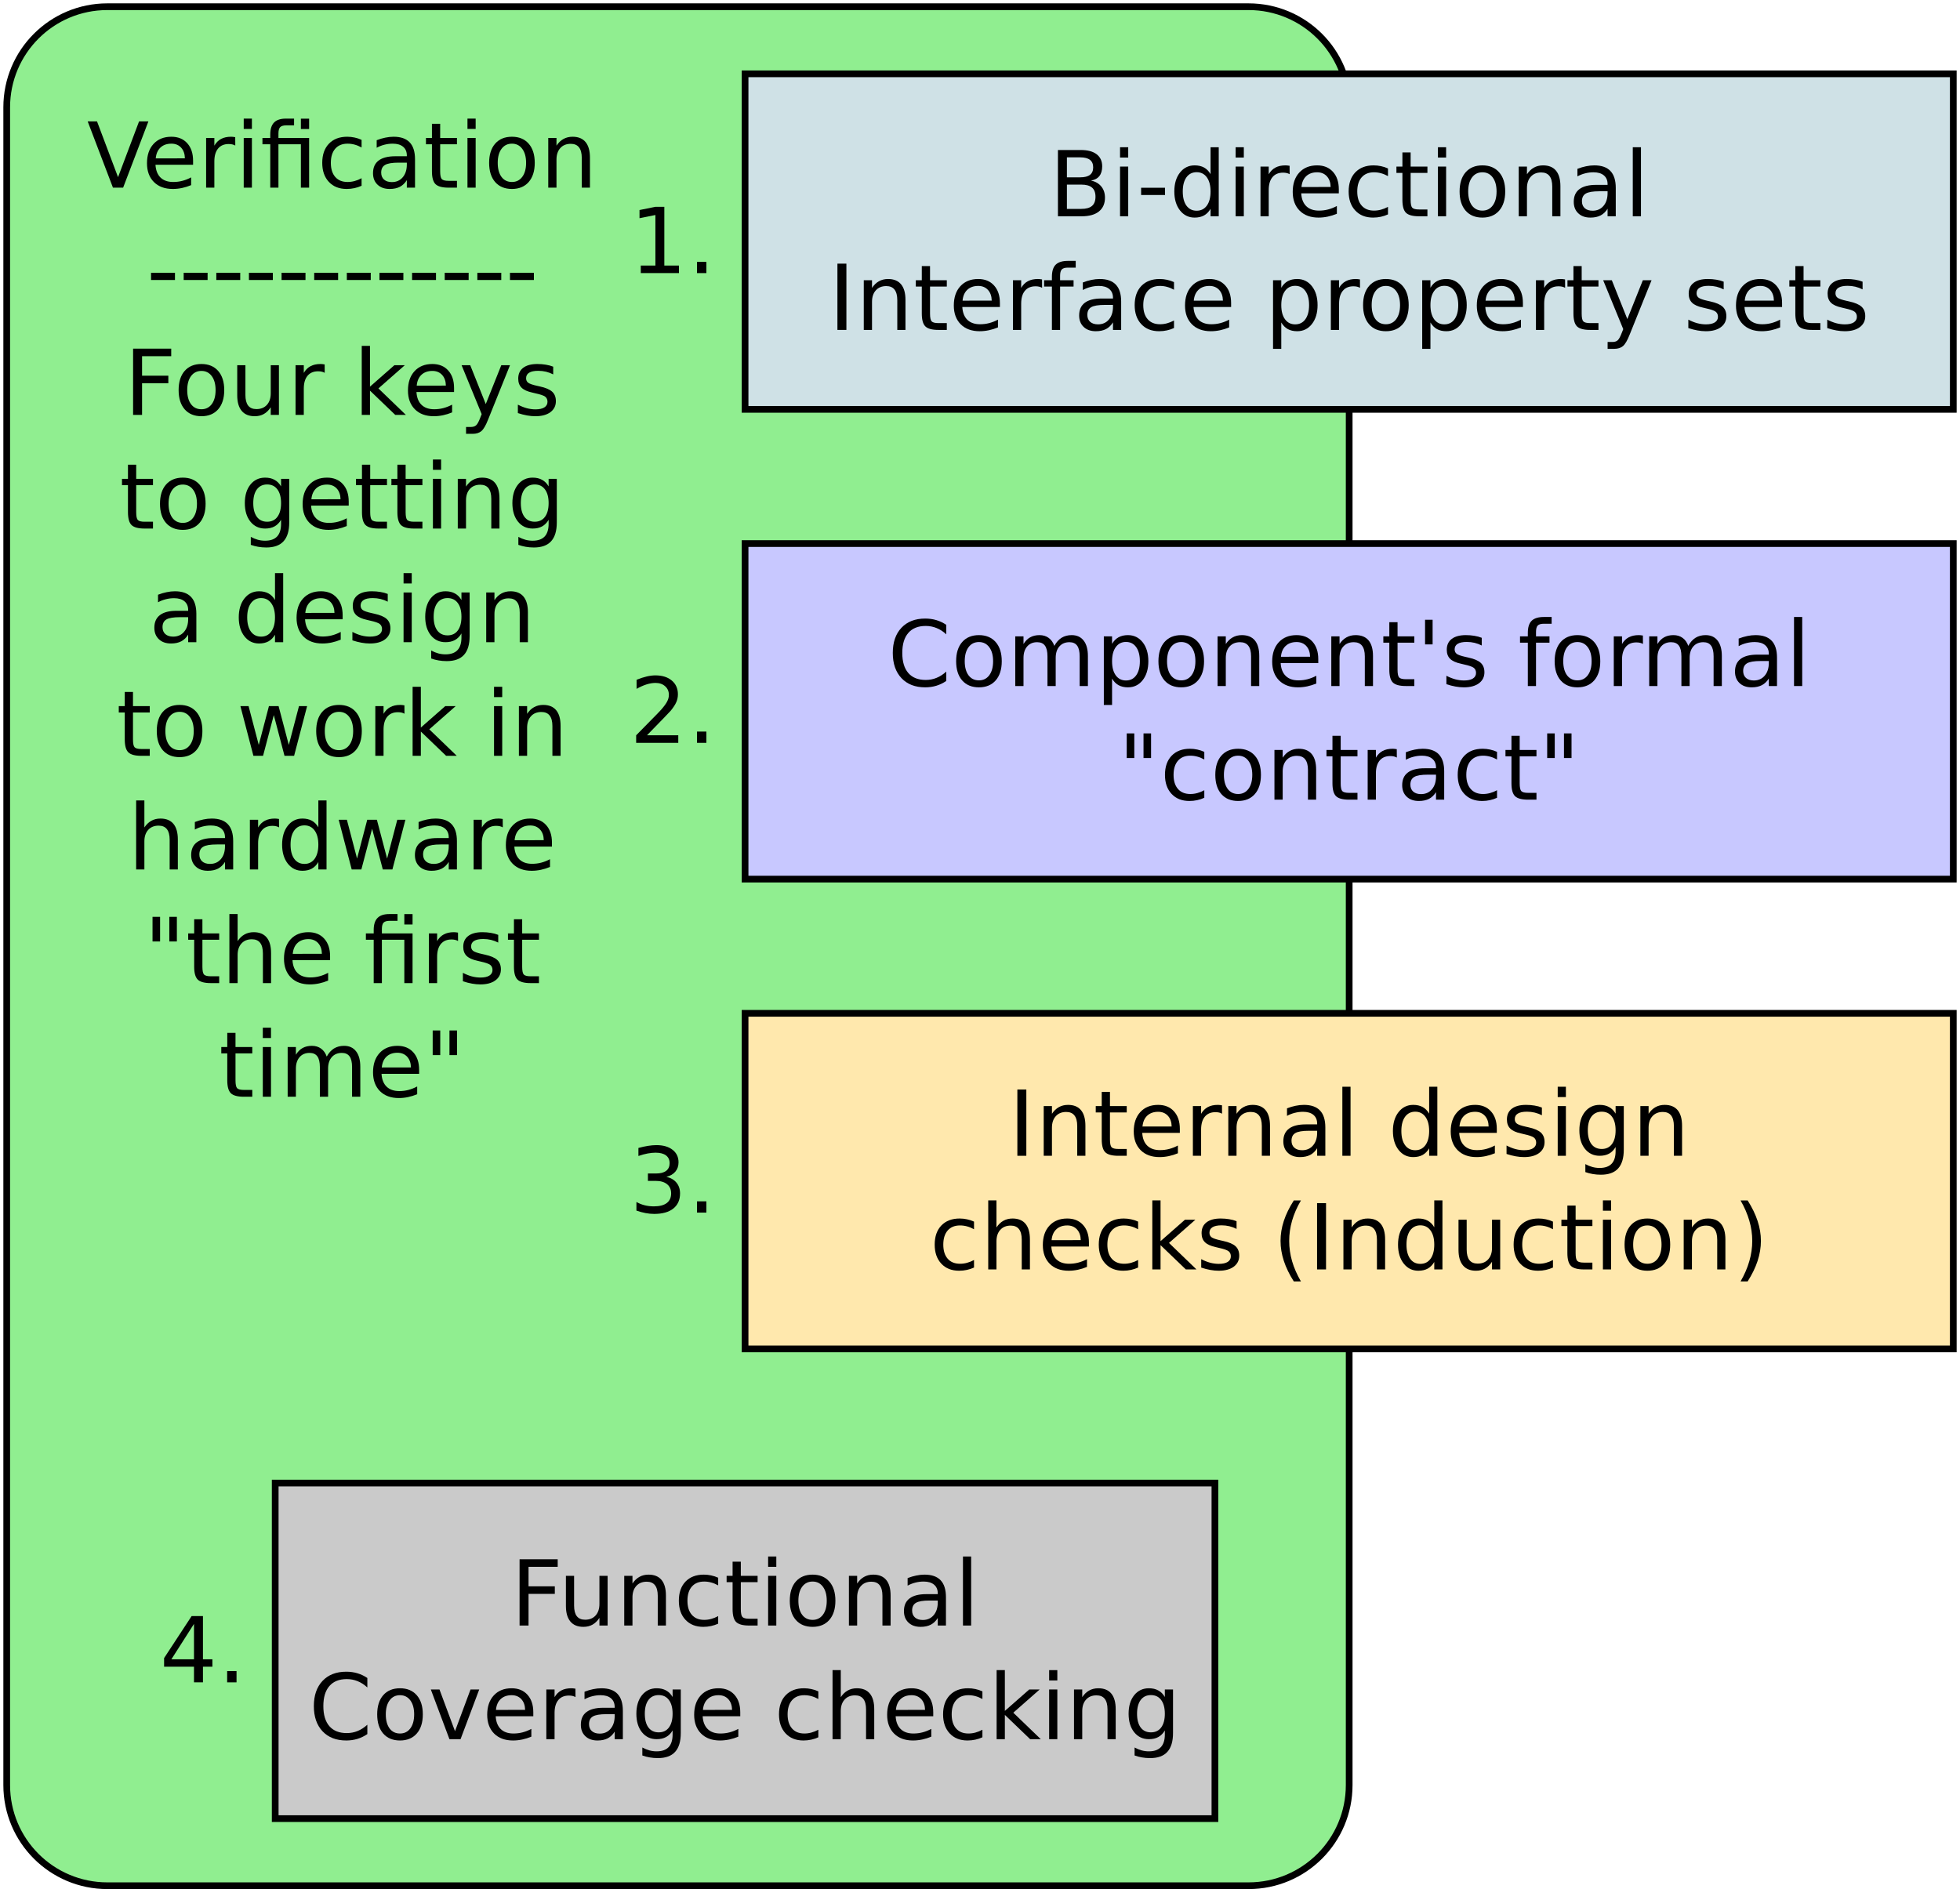 <?xml version="1.0" encoding="UTF-8"?>
<svg xmlns="http://www.w3.org/2000/svg" xmlns:xlink="http://www.w3.org/1999/xlink" width="584pt" height="563pt" viewBox="0 0 584 563" version="1.1">
<defs>
<g>
<symbol overflow="visible" id="glyph0-0">
<path style="stroke:none;" d="M 1.344 4.781 L 1.344 -19.109 L 14.891 -19.109 L 14.891 4.781 Z M 2.875 3.281 L 13.391 3.281 L 13.391 -17.578 L 2.875 -17.578 Z M 2.875 3.281 "/>
</symbol>
<symbol overflow="visible" id="glyph0-1">
<path style="stroke:none;" d="M 7.75 0 L 0.219 -19.75 L 3 -19.75 L 9.266 -3.125 L 15.531 -19.75 L 18.312 -19.75 L 10.781 0 Z M 7.75 0 "/>
</symbol>
<symbol overflow="visible" id="glyph0-2">
<path style="stroke:none;" d="M 15.234 -8.016 L 15.234 -6.828 L 4.031 -6.828 C 4.133 -5.148 4.641 -3.875 5.547 -3 C 6.453 -2.125 7.711 -1.688 9.328 -1.688 C 10.266 -1.688 11.172 -1.801 12.047 -2.031 C 12.922 -2.258 13.789 -2.602 14.656 -3.062 L 14.656 -0.75 C 13.781 -0.383 12.883 -0.102 11.969 0.094 C 11.051 0.289 10.125 0.391 9.188 0.391 C 6.82 0.391 4.945 -0.297 3.562 -1.672 C 2.188 -3.055 1.5 -4.922 1.5 -7.266 C 1.5 -9.691 2.148 -11.613 3.453 -13.031 C 4.766 -14.457 6.535 -15.172 8.766 -15.172 C 10.754 -15.172 12.328 -14.531 13.484 -13.25 C 14.648 -11.969 15.234 -10.223 15.234 -8.016 Z M 12.797 -8.734 C 12.773 -10.066 12.398 -11.129 11.672 -11.922 C 10.941 -12.711 9.977 -13.109 8.781 -13.109 C 7.426 -13.109 6.336 -12.723 5.516 -11.953 C 4.703 -11.191 4.234 -10.113 4.109 -8.719 Z M 12.797 -8.734 "/>
</symbol>
<symbol overflow="visible" id="glyph0-3">
<path style="stroke:none;" d="M 11.141 -12.547 C 10.867 -12.703 10.57 -12.816 10.25 -12.891 C 9.926 -12.961 9.57 -13 9.188 -13 C 7.812 -13 6.754 -12.551 6.016 -11.656 C 5.273 -10.758 4.906 -9.477 4.906 -7.812 L 4.906 0 L 2.453 0 L 2.453 -14.812 L 4.906 -14.812 L 4.906 -12.516 C 5.414 -13.41 6.082 -14.078 6.906 -14.516 C 7.727 -14.953 8.723 -15.172 9.891 -15.172 C 10.055 -15.172 10.238 -15.16 10.438 -15.141 C 10.645 -15.117 10.875 -15.086 11.125 -15.047 Z M 11.141 -12.547 "/>
</symbol>
<symbol overflow="visible" id="glyph0-4">
<path style="stroke:none;" d="M 2.547 -14.812 L 4.984 -14.812 L 4.984 0 L 2.547 0 Z M 2.547 -20.578 L 4.984 -20.578 L 4.984 -17.5 L 2.547 -17.5 Z M 2.547 -20.578 "/>
</symbol>
<symbol overflow="visible" id="glyph0-5">
<path style="stroke:none;" d="M 14.531 -14.812 L 14.531 0 L 12.078 0 L 12.078 -12.922 L 5.391 -12.922 L 5.391 0 L 2.953 0 L 2.953 -12.922 L 0.625 -12.922 L 0.625 -14.812 L 2.953 -14.812 L 2.953 -15.844 C 2.953 -17.457 3.332 -18.648 4.094 -19.422 C 4.852 -20.191 6.023 -20.578 7.609 -20.578 L 10.047 -20.578 L 10.047 -18.562 L 7.719 -18.562 C 6.852 -18.562 6.25 -18.383 5.906 -18.031 C 5.562 -17.676 5.391 -17.039 5.391 -16.125 L 5.391 -14.812 Z M 12.078 -20.562 L 14.531 -20.562 L 14.531 -17.469 L 12.078 -17.469 Z M 12.078 -20.562 "/>
</symbol>
<symbol overflow="visible" id="glyph0-6">
<path style="stroke:none;" d="M 13.219 -14.25 L 13.219 -11.969 C 12.531 -12.352 11.836 -12.641 11.141 -12.828 C 10.453 -13.016 9.754 -13.109 9.047 -13.109 C 7.473 -13.109 6.25 -12.609 5.375 -11.609 C 4.5 -10.609 4.062 -9.203 4.062 -7.391 C 4.062 -5.586 4.5 -4.188 5.375 -3.188 C 6.25 -2.188 7.473 -1.688 9.047 -1.688 C 9.754 -1.688 10.453 -1.781 11.141 -1.969 C 11.836 -2.156 12.531 -2.438 13.219 -2.812 L 13.219 -0.562 C 12.539 -0.25 11.836 -0.016 11.109 0.141 C 10.379 0.305 9.602 0.391 8.781 0.391 C 6.551 0.391 4.781 -0.312 3.469 -1.719 C 2.156 -3.125 1.5 -5.016 1.5 -7.391 C 1.5 -9.805 2.16 -11.707 3.484 -13.094 C 4.816 -14.477 6.633 -15.172 8.938 -15.172 C 9.688 -15.172 10.414 -15.094 11.125 -14.938 C 11.844 -14.789 12.539 -14.562 13.219 -14.25 Z M 13.219 -14.25 "/>
</symbol>
<symbol overflow="visible" id="glyph0-7">
<path style="stroke:none;" d="M 9.281 -7.453 C 7.32 -7.453 5.961 -7.223 5.203 -6.766 C 4.441 -6.316 4.062 -5.551 4.062 -4.469 C 4.062 -3.602 4.344 -2.914 4.906 -2.406 C 5.477 -1.906 6.254 -1.656 7.234 -1.656 C 8.586 -1.656 9.672 -2.133 10.484 -3.094 C 11.297 -4.051 11.703 -5.32 11.703 -6.906 L 11.703 -7.453 Z M 14.141 -8.453 L 14.141 0 L 11.703 0 L 11.703 -2.25 C 11.148 -1.352 10.457 -0.688 9.625 -0.25 C 8.801 0.176 7.789 0.391 6.594 0.391 C 5.07 0.391 3.863 -0.035 2.969 -0.891 C 2.07 -1.742 1.625 -2.883 1.625 -4.312 C 1.625 -5.977 2.18 -7.234 3.297 -8.078 C 4.41 -8.93 6.078 -9.359 8.297 -9.359 L 11.703 -9.359 L 11.703 -9.594 C 11.703 -10.707 11.332 -11.57 10.594 -12.188 C 9.863 -12.801 8.832 -13.109 7.5 -13.109 C 6.656 -13.109 5.832 -13.004 5.031 -12.797 C 4.227 -12.598 3.457 -12.297 2.719 -11.891 L 2.719 -14.141 C 3.602 -14.484 4.461 -14.738 5.297 -14.906 C 6.141 -15.082 6.957 -15.172 7.75 -15.172 C 9.895 -15.172 11.492 -14.613 12.547 -13.5 C 13.609 -12.395 14.141 -10.711 14.141 -8.453 Z M 14.141 -8.453 "/>
</symbol>
<symbol overflow="visible" id="glyph0-8">
<path style="stroke:none;" d="M 4.969 -19.031 L 4.969 -14.812 L 9.969 -14.812 L 9.969 -12.922 L 4.969 -12.922 L 4.969 -4.875 C 4.969 -3.664 5.129 -2.891 5.453 -2.547 C 5.785 -2.203 6.457 -2.031 7.469 -2.031 L 9.969 -2.031 L 9.969 0 L 7.469 0 C 5.594 0 4.297 -0.348 3.578 -1.047 C 2.867 -1.754 2.516 -3.031 2.516 -4.875 L 2.516 -12.922 L 0.734 -12.922 L 0.734 -14.812 L 2.516 -14.812 L 2.516 -19.031 Z M 4.969 -19.031 "/>
</symbol>
<symbol overflow="visible" id="glyph0-9">
<path style="stroke:none;" d="M 8.297 -13.109 C 6.992 -13.109 5.961 -12.598 5.203 -11.578 C 4.441 -10.555 4.062 -9.16 4.062 -7.391 C 4.062 -5.617 4.438 -4.223 5.188 -3.203 C 5.945 -2.191 6.984 -1.688 8.297 -1.688 C 9.586 -1.688 10.613 -2.195 11.375 -3.219 C 12.133 -4.238 12.516 -5.629 12.516 -7.391 C 12.516 -9.148 12.133 -10.539 11.375 -11.562 C 10.613 -12.594 9.586 -13.109 8.297 -13.109 Z M 8.297 -15.172 C 10.41 -15.172 12.07 -14.484 13.281 -13.109 C 14.488 -11.734 15.094 -9.828 15.094 -7.391 C 15.094 -4.961 14.488 -3.055 13.281 -1.672 C 12.07 -0.297 10.41 0.391 8.297 0.391 C 6.172 0.391 4.504 -0.297 3.297 -1.672 C 2.098 -3.055 1.5 -4.961 1.5 -7.391 C 1.5 -9.828 2.098 -11.734 3.297 -13.109 C 4.504 -14.484 6.172 -15.172 8.297 -15.172 Z M 8.297 -15.172 "/>
</symbol>
<symbol overflow="visible" id="glyph0-10">
<path style="stroke:none;" d="M 14.875 -8.938 L 14.875 0 L 12.438 0 L 12.438 -8.859 C 12.438 -10.266 12.16 -11.316 11.609 -12.016 C 11.066 -12.711 10.25 -13.062 9.156 -13.062 C 7.844 -13.062 6.805 -12.641 6.047 -11.797 C 5.285 -10.961 4.906 -9.82 4.906 -8.375 L 4.906 0 L 2.453 0 L 2.453 -14.812 L 4.906 -14.812 L 4.906 -12.516 C 5.488 -13.398 6.176 -14.062 6.969 -14.5 C 7.758 -14.945 8.672 -15.172 9.703 -15.172 C 11.398 -15.172 12.688 -14.645 13.562 -13.594 C 14.438 -12.539 14.875 -10.988 14.875 -8.938 Z M 14.875 -8.938 "/>
</symbol>
<symbol overflow="visible" id="glyph0-11">
<path style="stroke:none;" d="M 1.328 -8.5 L 8.453 -8.5 L 8.453 -6.344 L 1.328 -6.344 Z M 1.328 -8.5 "/>
</symbol>
<symbol overflow="visible" id="glyph0-12">
<path style="stroke:none;" d="M 2.656 -19.75 L 14.016 -19.75 L 14.016 -17.5 L 5.328 -17.5 L 5.328 -11.688 L 13.156 -11.688 L 13.156 -9.438 L 5.328 -9.438 L 5.328 0 L 2.656 0 Z M 2.656 -19.75 "/>
</symbol>
<symbol overflow="visible" id="glyph0-13">
<path style="stroke:none;" d="M 2.297 -5.844 L 2.297 -14.812 L 4.734 -14.812 L 4.734 -5.938 C 4.734 -4.539 5.004 -3.488 5.547 -2.781 C 6.098 -2.082 6.922 -1.734 8.016 -1.734 C 9.328 -1.734 10.363 -2.148 11.125 -2.984 C 11.895 -3.828 12.281 -4.973 12.281 -6.422 L 12.281 -14.812 L 14.719 -14.812 L 14.719 0 L 12.281 0 L 12.281 -2.281 C 11.688 -1.375 11 -0.703 10.219 -0.266 C 9.438 0.172 8.531 0.391 7.5 0.391 C 5.801 0.391 4.508 -0.141 3.625 -1.203 C 2.738 -2.266 2.297 -3.812 2.297 -5.844 Z M 8.422 -15.172 Z M 8.422 -15.172 "/>
</symbol>
<symbol overflow="visible" id="glyph0-14">
<path style="stroke:none;" d=""/>
</symbol>
<symbol overflow="visible" id="glyph0-15">
<path style="stroke:none;" d="M 2.453 -20.578 L 4.906 -20.578 L 4.906 -8.422 L 12.172 -14.812 L 15.281 -14.812 L 7.422 -7.891 L 15.609 0 L 12.438 0 L 4.906 -7.234 L 4.906 0 L 2.453 0 Z M 2.453 -20.578 "/>
</symbol>
<symbol overflow="visible" id="glyph0-16">
<path style="stroke:none;" d="M 8.719 1.375 C 8.031 3.133 7.359 4.285 6.703 4.828 C 6.055 5.367 5.188 5.641 4.094 5.641 L 2.141 5.641 L 2.141 3.594 L 3.578 3.594 C 4.242 3.594 4.758 3.43 5.125 3.109 C 5.5 2.797 5.91 2.051 6.359 0.875 L 6.797 -0.234 L 0.812 -14.812 L 3.391 -14.812 L 8.016 -3.234 L 12.641 -14.812 L 15.234 -14.812 Z M 8.719 1.375 "/>
</symbol>
<symbol overflow="visible" id="glyph0-17">
<path style="stroke:none;" d="M 12 -14.375 L 12 -12.078 C 11.312 -12.43 10.598 -12.695 9.859 -12.875 C 9.117 -13.051 8.348 -13.141 7.547 -13.141 C 6.336 -13.141 5.43 -12.953 4.828 -12.578 C 4.223 -12.211 3.922 -11.66 3.922 -10.922 C 3.922 -10.348 4.133 -9.898 4.562 -9.578 C 5 -9.266 5.875 -8.961 7.188 -8.672 L 8.016 -8.484 C 9.742 -8.109 10.973 -7.582 11.703 -6.906 C 12.43 -6.238 12.797 -5.301 12.797 -4.094 C 12.797 -2.719 12.25 -1.625 11.156 -0.812 C 10.07 -0.008 8.578 0.391 6.672 0.391 C 5.879 0.391 5.051 0.312 4.188 0.156 C 3.32 0 2.414 -0.234 1.469 -0.547 L 1.469 -3.062 C 2.363 -2.594 3.25 -2.238 4.125 -2 C 5 -1.77 5.863 -1.656 6.719 -1.656 C 7.863 -1.656 8.742 -1.848 9.359 -2.234 C 9.984 -2.629 10.297 -3.188 10.297 -3.906 C 10.297 -4.562 10.07 -5.066 9.625 -5.422 C 9.176 -5.773 8.195 -6.113 6.688 -6.438 L 5.844 -6.641 C 4.332 -6.961 3.242 -7.453 2.578 -8.109 C 1.91 -8.766 1.578 -9.664 1.578 -10.812 C 1.578 -12.207 2.066 -13.281 3.047 -14.031 C 4.035 -14.789 5.441 -15.172 7.266 -15.172 C 8.16 -15.172 9.004 -15.102 9.797 -14.969 C 10.598 -14.844 11.332 -14.645 12 -14.375 Z M 12 -14.375 "/>
</symbol>
<symbol overflow="visible" id="glyph0-18">
<path style="stroke:none;" d="M 12.297 -7.578 C 12.297 -9.336 11.93 -10.703 11.203 -11.672 C 10.484 -12.648 9.469 -13.141 8.156 -13.141 C 6.844 -13.141 5.82 -12.648 5.094 -11.672 C 4.375 -10.703 4.016 -9.336 4.016 -7.578 C 4.016 -5.828 4.375 -4.461 5.094 -3.484 C 5.82 -2.516 6.844 -2.031 8.156 -2.031 C 9.469 -2.031 10.484 -2.516 11.203 -3.484 C 11.93 -4.461 12.297 -5.828 12.297 -7.578 Z M 14.734 -1.844 C 14.734 0.676 14.172 2.551 13.047 3.781 C 11.93 5.02 10.219 5.641 7.906 5.641 C 7.051 5.641 6.242 5.57 5.484 5.438 C 4.734 5.312 4 5.117 3.281 4.859 L 3.281 2.484 C 4 2.867 4.703 3.156 5.391 3.344 C 6.086 3.531 6.801 3.625 7.531 3.625 C 9.125 3.625 10.316 3.207 11.109 2.375 C 11.898 1.539 12.297 0.281 12.297 -1.406 L 12.297 -2.609 C 11.797 -1.734 11.148 -1.078 10.359 -0.641 C 9.578 -0.211 8.641 0 7.547 0 C 5.734 0 4.27 -0.691 3.156 -2.078 C 2.051 -3.461 1.5 -5.297 1.5 -7.578 C 1.5 -9.867 2.051 -11.707 3.156 -13.094 C 4.27 -14.477 5.734 -15.172 7.547 -15.172 C 8.641 -15.172 9.578 -14.953 10.359 -14.516 C 11.148 -14.086 11.797 -13.438 12.297 -12.562 L 12.297 -14.812 L 14.734 -14.812 Z M 14.734 -1.844 "/>
</symbol>
<symbol overflow="visible" id="glyph0-19">
<path style="stroke:none;" d="M 12.297 -12.562 L 12.297 -20.578 L 14.734 -20.578 L 14.734 0 L 12.297 0 L 12.297 -2.219 C 11.785 -1.344 11.141 -0.688 10.359 -0.25 C 9.578 0.176 8.641 0.391 7.547 0.391 C 5.766 0.391 4.312 -0.32 3.188 -1.75 C 2.062 -3.188 1.5 -5.066 1.5 -7.391 C 1.5 -9.723 2.062 -11.602 3.188 -13.031 C 4.312 -14.457 5.766 -15.172 7.547 -15.172 C 8.641 -15.172 9.578 -14.957 10.359 -14.531 C 11.141 -14.102 11.785 -13.445 12.297 -12.562 Z M 4.016 -7.391 C 4.016 -5.598 4.379 -4.191 5.109 -3.172 C 5.848 -2.16 6.863 -1.656 8.156 -1.656 C 9.438 -1.656 10.445 -2.16 11.188 -3.172 C 11.926 -4.191 12.297 -5.598 12.297 -7.391 C 12.297 -9.18 11.926 -10.586 11.188 -11.609 C 10.445 -12.629 9.438 -13.141 8.156 -13.141 C 6.863 -13.141 5.848 -12.629 5.109 -11.609 C 4.379 -10.586 4.016 -9.18 4.016 -7.391 Z M 4.016 -7.391 "/>
</symbol>
<symbol overflow="visible" id="glyph0-20">
<path style="stroke:none;" d="M 1.141 -14.812 L 3.578 -14.812 L 6.609 -3.25 L 9.641 -14.812 L 12.516 -14.812 L 15.562 -3.25 L 18.594 -14.812 L 21.016 -14.812 L 17.141 0 L 14.281 0 L 11.094 -12.141 L 7.891 0 L 5.016 0 Z M 1.141 -14.812 "/>
</symbol>
<symbol overflow="visible" id="glyph0-21">
<path style="stroke:none;" d="M 14.875 -8.938 L 14.875 0 L 12.438 0 L 12.438 -8.859 C 12.438 -10.266 12.16 -11.316 11.609 -12.016 C 11.066 -12.711 10.25 -13.062 9.156 -13.062 C 7.844 -13.062 6.805 -12.641 6.047 -11.797 C 5.285 -10.961 4.906 -9.82 4.906 -8.375 L 4.906 0 L 2.453 0 L 2.453 -20.578 L 4.906 -20.578 L 4.906 -12.516 C 5.488 -13.398 6.176 -14.062 6.969 -14.5 C 7.758 -14.945 8.672 -15.172 9.703 -15.172 C 11.398 -15.172 12.688 -14.645 13.562 -13.594 C 14.438 -12.539 14.875 -10.988 14.875 -8.938 Z M 14.875 -8.938 "/>
</symbol>
<symbol overflow="visible" id="glyph0-22">
<path style="stroke:none;" d="M 4.859 -19.75 L 4.859 -12.406 L 2.609 -12.406 L 2.609 -19.75 Z M 9.859 -19.75 L 9.859 -12.406 L 7.609 -12.406 L 7.609 -19.75 Z M 9.859 -19.75 "/>
</symbol>
<symbol overflow="visible" id="glyph0-23">
<path style="stroke:none;" d="M 14.094 -11.969 C 14.695 -13.062 15.422 -13.867 16.266 -14.391 C 17.117 -14.91 18.117 -15.172 19.266 -15.172 C 20.805 -15.172 21.992 -14.629 22.828 -13.547 C 23.672 -12.473 24.094 -10.938 24.094 -8.938 L 24.094 0 L 21.641 0 L 21.641 -8.859 C 21.641 -10.285 21.391 -11.344 20.891 -12.031 C 20.391 -12.719 19.625 -13.062 18.594 -13.062 C 17.332 -13.062 16.332 -12.641 15.594 -11.797 C 14.863 -10.961 14.5 -9.82 14.5 -8.375 L 14.5 0 L 12.047 0 L 12.047 -8.859 C 12.047 -10.285 11.797 -11.344 11.297 -12.031 C 10.797 -12.719 10.02 -13.062 8.969 -13.062 C 7.727 -13.062 6.738 -12.641 6 -11.797 C 5.27 -10.953 4.906 -9.812 4.906 -8.375 L 4.906 0 L 2.453 0 L 2.453 -14.812 L 4.906 -14.812 L 4.906 -12.516 C 5.457 -13.422 6.117 -14.086 6.891 -14.516 C 7.672 -14.953 8.598 -15.172 9.672 -15.172 C 10.742 -15.172 11.656 -14.895 12.406 -14.344 C 13.164 -13.801 13.727 -13.008 14.094 -11.969 Z M 14.094 -11.969 "/>
</symbol>
<symbol overflow="visible" id="glyph0-24">
<path style="stroke:none;" d="M 3.359 -2.25 L 7.719 -2.25 L 7.719 -17.312 L 2.984 -16.359 L 2.984 -18.797 L 7.703 -19.75 L 10.375 -19.75 L 10.375 -2.25 L 14.734 -2.25 L 14.734 0 L 3.359 0 Z M 3.359 -2.25 "/>
</symbol>
<symbol overflow="visible" id="glyph0-25">
<path style="stroke:none;" d="M 2.891 -3.359 L 5.688 -3.359 L 5.688 0 L 2.891 0 Z M 2.891 -3.359 "/>
</symbol>
<symbol overflow="visible" id="glyph0-26">
<path style="stroke:none;" d="M 5.203 -2.25 L 14.531 -2.25 L 14.531 0 L 1.984 0 L 1.984 -2.25 C 2.992 -3.301 4.375 -4.707 6.125 -6.469 C 7.883 -8.238 8.988 -9.379 9.438 -9.891 C 10.289 -10.859 10.883 -11.672 11.219 -12.328 C 11.562 -12.992 11.734 -13.648 11.734 -14.297 C 11.734 -15.348 11.363 -16.203 10.625 -16.859 C 9.895 -17.523 8.938 -17.859 7.75 -17.859 C 6.914 -17.859 6.031 -17.711 5.094 -17.422 C 4.164 -17.129 3.172 -16.688 2.109 -16.094 L 2.109 -18.797 C 3.191 -19.234 4.195 -19.562 5.125 -19.781 C 6.062 -20 6.922 -20.109 7.703 -20.109 C 9.742 -20.109 11.375 -19.598 12.594 -18.578 C 13.812 -17.555 14.422 -16.188 14.422 -14.469 C 14.422 -13.656 14.266 -12.883 13.953 -12.156 C 13.648 -11.438 13.098 -10.582 12.297 -9.594 C 12.078 -9.332 11.375 -8.594 10.188 -7.375 C 9.008 -6.156 7.348 -4.445 5.203 -2.25 Z M 5.203 -2.25 "/>
</symbol>
<symbol overflow="visible" id="glyph0-27">
<path style="stroke:none;" d="M 11 -10.656 C 12.27 -10.375 13.266 -9.801 13.984 -8.938 C 14.703 -8.07 15.062 -7.004 15.062 -5.734 C 15.062 -3.785 14.391 -2.273 13.047 -1.203 C 11.711 -0.141 9.812 0.391 7.344 0.391 C 6.508 0.391 5.656 0.305 4.781 0.141 C 3.906 -0.023 3 -0.27 2.062 -0.594 L 2.062 -3.172 C 2.801 -2.742 3.613 -2.414 4.5 -2.188 C 5.383 -1.969 6.305 -1.859 7.266 -1.859 C 8.941 -1.859 10.219 -2.188 11.094 -2.844 C 11.969 -3.508 12.406 -4.473 12.406 -5.734 C 12.406 -6.898 12 -7.812 11.188 -8.469 C 10.375 -9.125 9.238 -9.453 7.781 -9.453 L 5.484 -9.453 L 5.484 -11.656 L 7.891 -11.656 C 9.203 -11.656 10.207 -11.914 10.906 -12.438 C 11.602 -12.969 11.953 -13.727 11.953 -14.719 C 11.953 -15.727 11.594 -16.504 10.875 -17.047 C 10.156 -17.586 9.125 -17.859 7.781 -17.859 C 7.051 -17.859 6.266 -17.781 5.422 -17.625 C 4.586 -17.469 3.664 -17.219 2.656 -16.875 L 2.656 -19.266 C 3.676 -19.547 4.629 -19.754 5.516 -19.891 C 6.398 -20.035 7.234 -20.109 8.016 -20.109 C 10.047 -20.109 11.648 -19.645 12.828 -18.719 C 14.016 -17.801 14.609 -16.555 14.609 -14.984 C 14.609 -13.891 14.297 -12.969 13.672 -12.219 C 13.047 -11.469 12.156 -10.945 11 -10.656 Z M 11 -10.656 "/>
</symbol>
<symbol overflow="visible" id="glyph0-28">
<path style="stroke:none;" d="M 10.234 -17.422 L 3.5 -6.875 L 10.234 -6.875 Z M 9.531 -19.75 L 12.906 -19.75 L 12.906 -6.875 L 15.719 -6.875 L 15.719 -4.656 L 12.906 -4.656 L 12.906 0 L 10.234 0 L 10.234 -4.656 L 1.328 -4.656 L 1.328 -7.234 Z M 9.531 -19.75 "/>
</symbol>
<symbol overflow="visible" id="glyph0-29">
<path style="stroke:none;" d="M 17.453 -18.234 L 17.453 -15.406 C 16.547 -16.25 15.582 -16.875 14.562 -17.281 C 13.551 -17.695 12.473 -17.906 11.328 -17.906 C 9.066 -17.906 7.336 -17.211 6.141 -15.828 C 4.941 -14.453 4.344 -12.461 4.344 -9.859 C 4.344 -7.254 4.941 -5.258 6.141 -3.875 C 7.336 -2.5 9.066 -1.812 11.328 -1.812 C 12.473 -1.812 13.551 -2.02 14.562 -2.438 C 15.582 -2.852 16.547 -3.477 17.453 -4.312 L 17.453 -1.516 C 16.516 -0.879 15.52 -0.398 14.469 -0.078 C 13.426 0.234 12.328 0.391 11.172 0.391 C 8.18 0.391 5.82 -0.523 4.094 -2.359 C 2.375 -4.191 1.516 -6.691 1.516 -9.859 C 1.516 -13.035 2.375 -15.535 4.094 -17.359 C 5.82 -19.191 8.18 -20.109 11.172 -20.109 C 12.348 -20.109 13.457 -19.953 14.5 -19.641 C 15.551 -19.328 16.535 -18.859 17.453 -18.234 Z M 17.453 -18.234 "/>
</symbol>
<symbol overflow="visible" id="glyph0-30">
<path style="stroke:none;" d="M 4.906 -2.219 L 4.906 5.641 L 2.453 5.641 L 2.453 -14.812 L 4.906 -14.812 L 4.906 -12.562 C 5.414 -13.445 6.062 -14.102 6.844 -14.531 C 7.625 -14.957 8.555 -15.172 9.641 -15.172 C 11.441 -15.172 12.906 -14.457 14.031 -13.031 C 15.156 -11.602 15.719 -9.723 15.719 -7.391 C 15.719 -5.066 15.156 -3.188 14.031 -1.75 C 12.906 -0.32 11.441 0.391 9.641 0.391 C 8.555 0.391 7.625 0.176 6.844 -0.25 C 6.062 -0.688 5.414 -1.344 4.906 -2.219 Z M 13.188 -7.391 C 13.188 -9.18 12.816 -10.586 12.078 -11.609 C 11.348 -12.629 10.336 -13.141 9.047 -13.141 C 7.766 -13.141 6.754 -12.629 6.016 -11.609 C 5.273 -10.586 4.906 -9.18 4.906 -7.391 C 4.906 -5.598 5.273 -4.191 6.016 -3.172 C 6.754 -2.16 7.766 -1.656 9.047 -1.656 C 10.336 -1.656 11.348 -2.16 12.078 -3.172 C 12.816 -4.191 13.188 -5.598 13.188 -7.391 Z M 13.188 -7.391 "/>
</symbol>
<symbol overflow="visible" id="glyph0-31">
<path style="stroke:none;" d="M 4.859 -19.75 L 4.859 -12.406 L 2.609 -12.406 L 2.609 -19.75 Z M 4.859 -19.75 "/>
</symbol>
<symbol overflow="visible" id="glyph0-32">
<path style="stroke:none;" d="M 10.047 -20.578 L 10.047 -18.562 L 7.719 -18.562 C 6.852 -18.562 6.25 -18.383 5.906 -18.031 C 5.562 -17.676 5.391 -17.039 5.391 -16.125 L 5.391 -14.812 L 9.406 -14.812 L 9.406 -12.922 L 5.391 -12.922 L 5.391 0 L 2.953 0 L 2.953 -12.922 L 0.625 -12.922 L 0.625 -14.812 L 2.953 -14.812 L 2.953 -15.844 C 2.953 -17.5 3.332 -18.703 4.094 -19.453 C 4.863 -20.203 6.082 -20.578 7.75 -20.578 Z M 10.047 -20.578 "/>
</symbol>
<symbol overflow="visible" id="glyph0-33">
<path style="stroke:none;" d="M 2.547 -20.578 L 4.984 -20.578 L 4.984 0 L 2.547 0 Z M 2.547 -20.578 "/>
</symbol>
<symbol overflow="visible" id="glyph0-34">
<path style="stroke:none;" d="M 5.328 -9.438 L 5.328 -2.203 L 9.625 -2.203 C 11.062 -2.203 12.125 -2.5 12.812 -3.094 C 13.5 -3.688 13.844 -4.598 13.844 -5.828 C 13.844 -7.055 13.5 -7.961 12.812 -8.547 C 12.125 -9.141 11.062 -9.438 9.625 -9.438 Z M 5.328 -17.562 L 5.328 -11.609 L 9.281 -11.609 C 10.594 -11.609 11.566 -11.852 12.203 -12.344 C 12.836 -12.832 13.156 -13.578 13.156 -14.578 C 13.156 -15.578 12.836 -16.32 12.203 -16.812 C 11.566 -17.312 10.594 -17.562 9.281 -17.562 Z M 2.656 -19.75 L 9.484 -19.75 C 11.523 -19.75 13.094 -19.328 14.188 -18.484 C 15.289 -17.641 15.844 -16.438 15.844 -14.875 C 15.844 -13.664 15.562 -12.703 15 -11.984 C 14.438 -11.273 13.609 -10.832 12.516 -10.656 C 13.828 -10.363 14.848 -9.77 15.578 -8.875 C 16.305 -7.988 16.672 -6.875 16.672 -5.531 C 16.672 -3.77 16.07 -2.406 14.875 -1.438 C 13.676 -0.477 11.969 0 9.75 0 L 2.656 0 Z M 2.656 -19.75 "/>
</symbol>
<symbol overflow="visible" id="glyph0-35">
<path style="stroke:none;" d="M 2.656 -19.75 L 5.328 -19.75 L 5.328 0 L 2.656 0 Z M 2.656 -19.75 "/>
</symbol>
<symbol overflow="visible" id="glyph0-36">
<path style="stroke:none;" d="M 0.812 -14.812 L 3.391 -14.812 L 8.016 -2.375 L 12.641 -14.812 L 15.234 -14.812 L 9.672 0 L 6.359 0 Z M 0.812 -14.812 "/>
</symbol>
<symbol overflow="visible" id="glyph0-37">
<path style="stroke:none;" d="M 8.406 -20.562 C 7.219 -18.531 6.336 -16.52 5.766 -14.531 C 5.191 -12.551 4.906 -10.539 4.906 -8.5 C 4.906 -6.469 5.191 -4.453 5.766 -2.453 C 6.348 -0.453 7.227 1.555 8.406 3.578 L 6.281 3.578 C 4.957 1.504 3.969 -0.531 3.312 -2.531 C 2.656 -4.539 2.328 -6.531 2.328 -8.5 C 2.328 -10.469 2.648 -12.445 3.297 -14.438 C 3.953 -16.438 4.945 -18.477 6.281 -20.562 Z M 8.406 -20.562 "/>
</symbol>
<symbol overflow="visible" id="glyph0-38">
<path style="stroke:none;" d="M 2.172 -20.562 L 4.281 -20.562 C 5.602 -18.477 6.594 -16.438 7.25 -14.438 C 7.906 -12.445 8.234 -10.469 8.234 -8.5 C 8.234 -6.531 7.906 -4.539 7.25 -2.531 C 6.594 -0.531 5.602 1.504 4.281 3.578 L 2.172 3.578 C 3.336 1.555 4.207 -0.453 4.781 -2.453 C 5.363 -4.453 5.656 -6.469 5.656 -8.5 C 5.656 -10.539 5.363 -12.551 4.781 -14.531 C 4.207 -16.52 3.336 -18.531 2.172 -20.562 Z M 2.172 -20.562 "/>
</symbol>
</g>
</defs>
<g id="surface12303">
<rect x="0" y="0" width="584" height="563" style="fill:rgb(100%,100%,100%);fill-opacity:1;stroke:none;"/>
<path style="fill-rule:evenodd;fill:rgb(56.471%,93.333%,56.471%);fill-opacity:1;stroke-width:0.1;stroke-linecap:butt;stroke-linejoin:round;stroke:rgb(0%,0%,0%);stroke-opacity:1;stroke-miterlimit:10;" d="M 6.5 1 C 5.671 1 5 1.671 5 2.5 L 5 27.5 C 5 28.329 5.671 29 6.5 29 L 23.5 29 C 24.329 29 25 28.329 25 27.5 L 25 2.5 C 25 1.671 24.329 1 23.5 1 Z M 6.5 1 " transform="matrix(20,0,0,20,-98,-18)"/>
<g style="fill:rgb(0%,0%,0%);fill-opacity:1;">
  <use xlink:href="#glyph0-1" x="25.906" y="55.925"/>
  <use xlink:href="#glyph0-2" x="42.295" y="55.925"/>
  <use xlink:href="#glyph0-3" x="58.962" y="55.925"/>
  <use xlink:href="#glyph0-4" x="70.073" y="55.925"/>
  <use xlink:href="#glyph0-5" x="77.573" y="55.925"/>
  <use xlink:href="#glyph0-6" x="94.517" y="55.925"/>
  <use xlink:href="#glyph0-7" x="109.517" y="55.925"/>
  <use xlink:href="#glyph0-8" x="126.184" y="55.925"/>
  <use xlink:href="#glyph0-4" x="136.74" y="55.925"/>
  <use xlink:href="#glyph0-9" x="144.24" y="55.925"/>
  <use xlink:href="#glyph0-10" x="160.906" y="55.925"/>
</g>
<g style="fill:rgb(0%,0%,0%);fill-opacity:1;">
  <use xlink:href="#glyph0-11" x="43.68" y="89.793"/>
  <use xlink:href="#glyph0-11" x="53.402" y="89.793"/>
  <use xlink:href="#glyph0-11" x="63.124" y="89.793"/>
  <use xlink:href="#glyph0-11" x="72.846" y="89.793"/>
  <use xlink:href="#glyph0-11" x="82.569" y="89.793"/>
  <use xlink:href="#glyph0-11" x="92.291" y="89.793"/>
  <use xlink:href="#glyph0-11" x="102.013" y="89.793"/>
  <use xlink:href="#glyph0-11" x="111.735" y="89.793"/>
  <use xlink:href="#glyph0-11" x="121.457" y="89.793"/>
  <use xlink:href="#glyph0-11" x="131.18" y="89.793"/>
  <use xlink:href="#glyph0-11" x="140.902" y="89.793"/>
  <use xlink:href="#glyph0-11" x="150.624" y="89.793"/>
</g>
<g style="fill:rgb(0%,0%,0%);fill-opacity:1;">
  <use xlink:href="#glyph0-12" x="37" y="123.656"/>
  <use xlink:href="#glyph0-9" x="51.722" y="123.656"/>
  <use xlink:href="#glyph0-13" x="68.389" y="123.656"/>
  <use xlink:href="#glyph0-3" x="85.611" y="123.656"/>
  <use xlink:href="#glyph0-14" x="96.722" y="123.656"/>
  <use xlink:href="#glyph0-15" x="105.333" y="123.656"/>
  <use xlink:href="#glyph0-2" x="120.056" y="123.656"/>
  <use xlink:href="#glyph0-16" x="136.722" y="123.656"/>
  <use xlink:href="#glyph0-17" x="152.833" y="123.656"/>
</g>
<g style="fill:rgb(0%,0%,0%);fill-opacity:1;">
  <use xlink:href="#glyph0-8" x="35.613" y="157.523"/>
  <use xlink:href="#glyph0-9" x="46.169" y="157.523"/>
  <use xlink:href="#glyph0-14" x="62.836" y="157.523"/>
  <use xlink:href="#glyph0-18" x="71.447" y="157.523"/>
  <use xlink:href="#glyph0-2" x="88.669" y="157.523"/>
  <use xlink:href="#glyph0-8" x="105.336" y="157.523"/>
  <use xlink:href="#glyph0-8" x="115.891" y="157.523"/>
  <use xlink:href="#glyph0-4" x="126.447" y="157.523"/>
  <use xlink:href="#glyph0-10" x="133.947" y="157.523"/>
  <use xlink:href="#glyph0-18" x="151.169" y="157.523"/>
</g>
<g style="fill:rgb(0%,0%,0%);fill-opacity:1;">
  <use xlink:href="#glyph0-7" x="44.363" y="191.39"/>
  <use xlink:href="#glyph0-14" x="61.03" y="191.39"/>
  <use xlink:href="#glyph0-19" x="69.641" y="191.39"/>
  <use xlink:href="#glyph0-2" x="86.863" y="191.39"/>
  <use xlink:href="#glyph0-17" x="103.53" y="191.39"/>
  <use xlink:href="#glyph0-4" x="117.697" y="191.39"/>
  <use xlink:href="#glyph0-18" x="125.197" y="191.39"/>
  <use xlink:href="#glyph0-10" x="142.419" y="191.39"/>
</g>
<g style="fill:rgb(0%,0%,0%);fill-opacity:1;">
  <use xlink:href="#glyph0-8" x="34.656" y="225.257"/>
  <use xlink:href="#glyph0-9" x="45.212" y="225.257"/>
  <use xlink:href="#glyph0-14" x="61.878" y="225.257"/>
  <use xlink:href="#glyph0-20" x="70.49" y="225.257"/>
  <use xlink:href="#glyph0-9" x="92.712" y="225.257"/>
  <use xlink:href="#glyph0-3" x="109.378" y="225.257"/>
  <use xlink:href="#glyph0-15" x="120.49" y="225.257"/>
  <use xlink:href="#glyph0-14" x="136.045" y="225.257"/>
  <use xlink:href="#glyph0-4" x="144.656" y="225.257"/>
  <use xlink:href="#glyph0-10" x="152.156" y="225.257"/>
</g>
<g style="fill:rgb(0%,0%,0%);fill-opacity:1;">
  <use xlink:href="#glyph0-21" x="38.113" y="259.125"/>
  <use xlink:href="#glyph0-7" x="55.336" y="259.125"/>
  <use xlink:href="#glyph0-3" x="72.002" y="259.125"/>
  <use xlink:href="#glyph0-19" x="82.558" y="259.125"/>
  <use xlink:href="#glyph0-20" x="99.78" y="259.125"/>
  <use xlink:href="#glyph0-7" x="122.002" y="259.125"/>
  <use xlink:href="#glyph0-3" x="138.669" y="259.125"/>
  <use xlink:href="#glyph0-2" x="149.224" y="259.125"/>
</g>
<g style="fill:rgb(0%,0%,0%);fill-opacity:1;">
  <use xlink:href="#glyph0-22" x="42.84" y="292.992"/>
  <use xlink:href="#glyph0-8" x="55.34" y="292.992"/>
  <use xlink:href="#glyph0-21" x="65.895" y="292.992"/>
  <use xlink:href="#glyph0-2" x="83.118" y="292.992"/>
  <use xlink:href="#glyph0-14" x="99.784" y="292.992"/>
  <use xlink:href="#glyph0-5" x="108.395" y="292.992"/>
  <use xlink:href="#glyph0-3" x="125.34" y="292.992"/>
  <use xlink:href="#glyph0-17" x="136.451" y="292.992"/>
  <use xlink:href="#glyph0-8" x="150.618" y="292.992"/>
</g>
<g style="fill:rgb(0%,0%,0%);fill-opacity:1;">
  <use xlink:href="#glyph0-8" x="65.203" y="326.859"/>
  <use xlink:href="#glyph0-4" x="75.759" y="326.859"/>
  <use xlink:href="#glyph0-23" x="83.259" y="326.859"/>
  <use xlink:href="#glyph0-2" x="109.648" y="326.859"/>
  <use xlink:href="#glyph0-22" x="126.314" y="326.859"/>
</g>
<g style="fill:rgb(0%,0%,0%);fill-opacity:1;">
  <use xlink:href="#glyph0-24" x="187.566" y="81.39"/>
  <use xlink:href="#glyph0-25" x="204.789" y="81.39"/>
  <use xlink:href="#glyph0-14" x="213.4" y="81.39"/>
</g>
<g style="fill:rgb(0%,0%,0%);fill-opacity:1;">
  <use xlink:href="#glyph0-26" x="187.566" y="221.39"/>
  <use xlink:href="#glyph0-25" x="204.789" y="221.39"/>
  <use xlink:href="#glyph0-14" x="213.4" y="221.39"/>
</g>
<g style="fill:rgb(0%,0%,0%);fill-opacity:1;">
  <use xlink:href="#glyph0-27" x="187.566" y="361.39"/>
  <use xlink:href="#glyph0-25" x="204.789" y="361.39"/>
  <use xlink:href="#glyph0-14" x="213.4" y="361.39"/>
</g>
<g style="fill:rgb(0%,0%,0%);fill-opacity:1;">
  <use xlink:href="#glyph0-28" x="47.566" y="501.39"/>
  <use xlink:href="#glyph0-25" x="64.789" y="501.39"/>
  <use xlink:href="#glyph0-14" x="73.4" y="501.39"/>
</g>
<path style="fill-rule:evenodd;fill:rgb(78.431%,78.431%,100%);fill-opacity:1;stroke-width:0.1;stroke-linecap:butt;stroke-linejoin:miter;stroke:rgb(0%,0%,0%);stroke-opacity:1;stroke-miterlimit:10;" d="M 16 9 L 34 9 L 34 14 L 16 14 Z M 16 9 " transform="matrix(20,0,0,20,-98,-18)"/>
<g style="fill:rgb(0%,0%,0%);fill-opacity:1;">
  <use xlink:href="#glyph0-29" x="264.5" y="204.457"/>
  <use xlink:href="#glyph0-9" x="283.389" y="204.457"/>
  <use xlink:href="#glyph0-23" x="300.056" y="204.457"/>
  <use xlink:href="#glyph0-30" x="326.444" y="204.457"/>
  <use xlink:href="#glyph0-9" x="343.667" y="204.457"/>
  <use xlink:href="#glyph0-10" x="360.333" y="204.457"/>
  <use xlink:href="#glyph0-2" x="377.556" y="204.457"/>
  <use xlink:href="#glyph0-10" x="394.222" y="204.457"/>
  <use xlink:href="#glyph0-8" x="411.444" y="204.457"/>
  <use xlink:href="#glyph0-31" x="422" y="204.457"/>
  <use xlink:href="#glyph0-17" x="429.5" y="204.457"/>
  <use xlink:href="#glyph0-14" x="443.667" y="204.457"/>
  <use xlink:href="#glyph0-32" x="452.278" y="204.457"/>
  <use xlink:href="#glyph0-9" x="461.722" y="204.457"/>
  <use xlink:href="#glyph0-3" x="478.389" y="204.457"/>
  <use xlink:href="#glyph0-23" x="488.944" y="204.457"/>
  <use xlink:href="#glyph0-7" x="515.333" y="204.457"/>
  <use xlink:href="#glyph0-33" x="532" y="204.457"/>
</g>
<g style="fill:rgb(0%,0%,0%);fill-opacity:1;">
  <use xlink:href="#glyph0-22" x="333.113" y="238.324"/>
  <use xlink:href="#glyph0-6" x="345.613" y="238.324"/>
  <use xlink:href="#glyph0-9" x="360.613" y="238.324"/>
  <use xlink:href="#glyph0-10" x="377.28" y="238.324"/>
  <use xlink:href="#glyph0-8" x="394.502" y="238.324"/>
  <use xlink:href="#glyph0-3" x="405.058" y="238.324"/>
  <use xlink:href="#glyph0-7" x="416.169" y="238.324"/>
  <use xlink:href="#glyph0-6" x="432.836" y="238.324"/>
  <use xlink:href="#glyph0-8" x="447.836" y="238.324"/>
  <use xlink:href="#glyph0-22" x="458.391" y="238.324"/>
</g>
<path style="fill-rule:evenodd;fill:rgb(81.176%,88.235%,90.196%);fill-opacity:1;stroke-width:0.1;stroke-linecap:butt;stroke-linejoin:miter;stroke:rgb(0%,0%,0%);stroke-opacity:1;stroke-miterlimit:10;" d="M 16 2 L 34 2 L 34 7 L 16 7 Z M 16 2 " transform="matrix(20,0,0,20,-98,-18)"/>
<g style="fill:rgb(0%,0%,0%);fill-opacity:1;">
  <use xlink:href="#glyph0-34" x="312.566" y="64.457"/>
  <use xlink:href="#glyph0-4" x="331.178" y="64.457"/>
  <use xlink:href="#glyph0-11" x="338.678" y="64.457"/>
  <use xlink:href="#glyph0-19" x="348.4" y="64.457"/>
  <use xlink:href="#glyph0-4" x="365.622" y="64.457"/>
  <use xlink:href="#glyph0-3" x="373.122" y="64.457"/>
  <use xlink:href="#glyph0-2" x="383.678" y="64.457"/>
  <use xlink:href="#glyph0-6" x="400.344" y="64.457"/>
  <use xlink:href="#glyph0-8" x="415.344" y="64.457"/>
  <use xlink:href="#glyph0-4" x="425.9" y="64.457"/>
  <use xlink:href="#glyph0-9" x="433.4" y="64.457"/>
  <use xlink:href="#glyph0-10" x="450.066" y="64.457"/>
  <use xlink:href="#glyph0-7" x="467.289" y="64.457"/>
  <use xlink:href="#glyph0-33" x="483.955" y="64.457"/>
</g>
<g style="fill:rgb(0%,0%,0%);fill-opacity:1;">
  <use xlink:href="#glyph0-35" x="246.863" y="98.324"/>
  <use xlink:href="#glyph0-10" x="254.919" y="98.324"/>
  <use xlink:href="#glyph0-8" x="272.141" y="98.324"/>
  <use xlink:href="#glyph0-2" x="282.697" y="98.324"/>
  <use xlink:href="#glyph0-3" x="299.363" y="98.324"/>
  <use xlink:href="#glyph0-32" x="310.474" y="98.324"/>
  <use xlink:href="#glyph0-7" x="319.919" y="98.324"/>
  <use xlink:href="#glyph0-6" x="336.586" y="98.324"/>
  <use xlink:href="#glyph0-2" x="351.586" y="98.324"/>
  <use xlink:href="#glyph0-14" x="368.252" y="98.324"/>
  <use xlink:href="#glyph0-30" x="376.863" y="98.324"/>
  <use xlink:href="#glyph0-3" x="394.086" y="98.324"/>
  <use xlink:href="#glyph0-9" x="404.641" y="98.324"/>
  <use xlink:href="#glyph0-30" x="421.308" y="98.324"/>
  <use xlink:href="#glyph0-2" x="438.53" y="98.324"/>
  <use xlink:href="#glyph0-3" x="455.197" y="98.324"/>
  <use xlink:href="#glyph0-8" x="466.308" y="98.324"/>
  <use xlink:href="#glyph0-16" x="476.863" y="98.324"/>
  <use xlink:href="#glyph0-14" x="492.974" y="98.324"/>
  <use xlink:href="#glyph0-17" x="501.586" y="98.324"/>
  <use xlink:href="#glyph0-2" x="515.752" y="98.324"/>
  <use xlink:href="#glyph0-8" x="532.419" y="98.324"/>
  <use xlink:href="#glyph0-17" x="542.974" y="98.324"/>
</g>
<path style="fill-rule:evenodd;fill:rgb(79.216%,79.216%,79.216%);fill-opacity:1;stroke-width:0.1;stroke-linecap:butt;stroke-linejoin:miter;stroke:rgb(0%,0%,0%);stroke-opacity:1;stroke-miterlimit:10;" d="M 9 23 L 23 23 L 23 28 L 9 28 Z M 9 23 " transform="matrix(20,0,0,20,-98,-18)"/>
<g style="fill:rgb(0%,0%,0%);fill-opacity:1;">
  <use xlink:href="#glyph0-12" x="152.156" y="484.457"/>
  <use xlink:href="#glyph0-13" x="166.323" y="484.457"/>
  <use xlink:href="#glyph0-10" x="183.545" y="484.457"/>
  <use xlink:href="#glyph0-6" x="200.767" y="484.457"/>
  <use xlink:href="#glyph0-8" x="215.767" y="484.457"/>
  <use xlink:href="#glyph0-4" x="226.323" y="484.457"/>
  <use xlink:href="#glyph0-9" x="233.823" y="484.457"/>
  <use xlink:href="#glyph0-10" x="250.49" y="484.457"/>
  <use xlink:href="#glyph0-7" x="267.712" y="484.457"/>
  <use xlink:href="#glyph0-33" x="284.378" y="484.457"/>
</g>
<g style="fill:rgb(0%,0%,0%);fill-opacity:1;">
  <use xlink:href="#glyph0-29" x="92" y="518.324"/>
  <use xlink:href="#glyph0-9" x="110.889" y="518.324"/>
  <use xlink:href="#glyph0-36" x="127.556" y="518.324"/>
  <use xlink:href="#glyph0-2" x="143.667" y="518.324"/>
  <use xlink:href="#glyph0-3" x="160.333" y="518.324"/>
  <use xlink:href="#glyph0-7" x="171.444" y="518.324"/>
  <use xlink:href="#glyph0-18" x="188.111" y="518.324"/>
  <use xlink:href="#glyph0-2" x="205.333" y="518.324"/>
  <use xlink:href="#glyph0-14" x="222" y="518.324"/>
  <use xlink:href="#glyph0-6" x="230.611" y="518.324"/>
  <use xlink:href="#glyph0-21" x="245.611" y="518.324"/>
  <use xlink:href="#glyph0-2" x="262.833" y="518.324"/>
  <use xlink:href="#glyph0-6" x="279.5" y="518.324"/>
  <use xlink:href="#glyph0-15" x="294.5" y="518.324"/>
  <use xlink:href="#glyph0-4" x="310.056" y="518.324"/>
  <use xlink:href="#glyph0-10" x="317.556" y="518.324"/>
  <use xlink:href="#glyph0-18" x="334.778" y="518.324"/>
</g>
<path style="fill-rule:evenodd;fill:rgb(100%,90.98%,67.843%);fill-opacity:1;stroke-width:0.1;stroke-linecap:butt;stroke-linejoin:miter;stroke:rgb(0%,0%,0%);stroke-opacity:1;stroke-miterlimit:10;" d="M 16 16 L 34 16 L 34 21 L 16 21 Z M 16 16 " transform="matrix(20,0,0,20,-98,-18)"/>
<g style="fill:rgb(0%,0%,0%);fill-opacity:1;">
  <use xlink:href="#glyph0-35" x="300.477" y="344.457"/>
  <use xlink:href="#glyph0-10" x="308.532" y="344.457"/>
  <use xlink:href="#glyph0-8" x="325.754" y="344.457"/>
  <use xlink:href="#glyph0-2" x="336.31" y="344.457"/>
  <use xlink:href="#glyph0-3" x="352.977" y="344.457"/>
  <use xlink:href="#glyph0-10" x="363.532" y="344.457"/>
  <use xlink:href="#glyph0-7" x="380.754" y="344.457"/>
  <use xlink:href="#glyph0-33" x="397.421" y="344.457"/>
  <use xlink:href="#glyph0-14" x="404.921" y="344.457"/>
  <use xlink:href="#glyph0-19" x="413.532" y="344.457"/>
  <use xlink:href="#glyph0-2" x="430.754" y="344.457"/>
  <use xlink:href="#glyph0-17" x="447.421" y="344.457"/>
  <use xlink:href="#glyph0-4" x="461.588" y="344.457"/>
  <use xlink:href="#glyph0-18" x="469.088" y="344.457"/>
  <use xlink:href="#glyph0-10" x="486.31" y="344.457"/>
</g>
<g style="fill:rgb(0%,0%,0%);fill-opacity:1;">
  <use xlink:href="#glyph0-6" x="277" y="378.324"/>
  <use xlink:href="#glyph0-21" x="292" y="378.324"/>
  <use xlink:href="#glyph0-2" x="309.222" y="378.324"/>
  <use xlink:href="#glyph0-6" x="325.889" y="378.324"/>
  <use xlink:href="#glyph0-15" x="340.889" y="378.324"/>
  <use xlink:href="#glyph0-17" x="356.444" y="378.324"/>
  <use xlink:href="#glyph0-14" x="370.611" y="378.324"/>
  <use xlink:href="#glyph0-37" x="379.222" y="378.324"/>
  <use xlink:href="#glyph0-35" x="389.778" y="378.324"/>
  <use xlink:href="#glyph0-10" x="397.833" y="378.324"/>
  <use xlink:href="#glyph0-19" x="415.056" y="378.324"/>
  <use xlink:href="#glyph0-13" x="432.278" y="378.324"/>
  <use xlink:href="#glyph0-6" x="449.5" y="378.324"/>
  <use xlink:href="#glyph0-8" x="464.5" y="378.324"/>
  <use xlink:href="#glyph0-4" x="475.056" y="378.324"/>
  <use xlink:href="#glyph0-9" x="482.556" y="378.324"/>
  <use xlink:href="#glyph0-10" x="499.222" y="378.324"/>
  <use xlink:href="#glyph0-38" x="516.444" y="378.324"/>
</g>
</g>
</svg>
